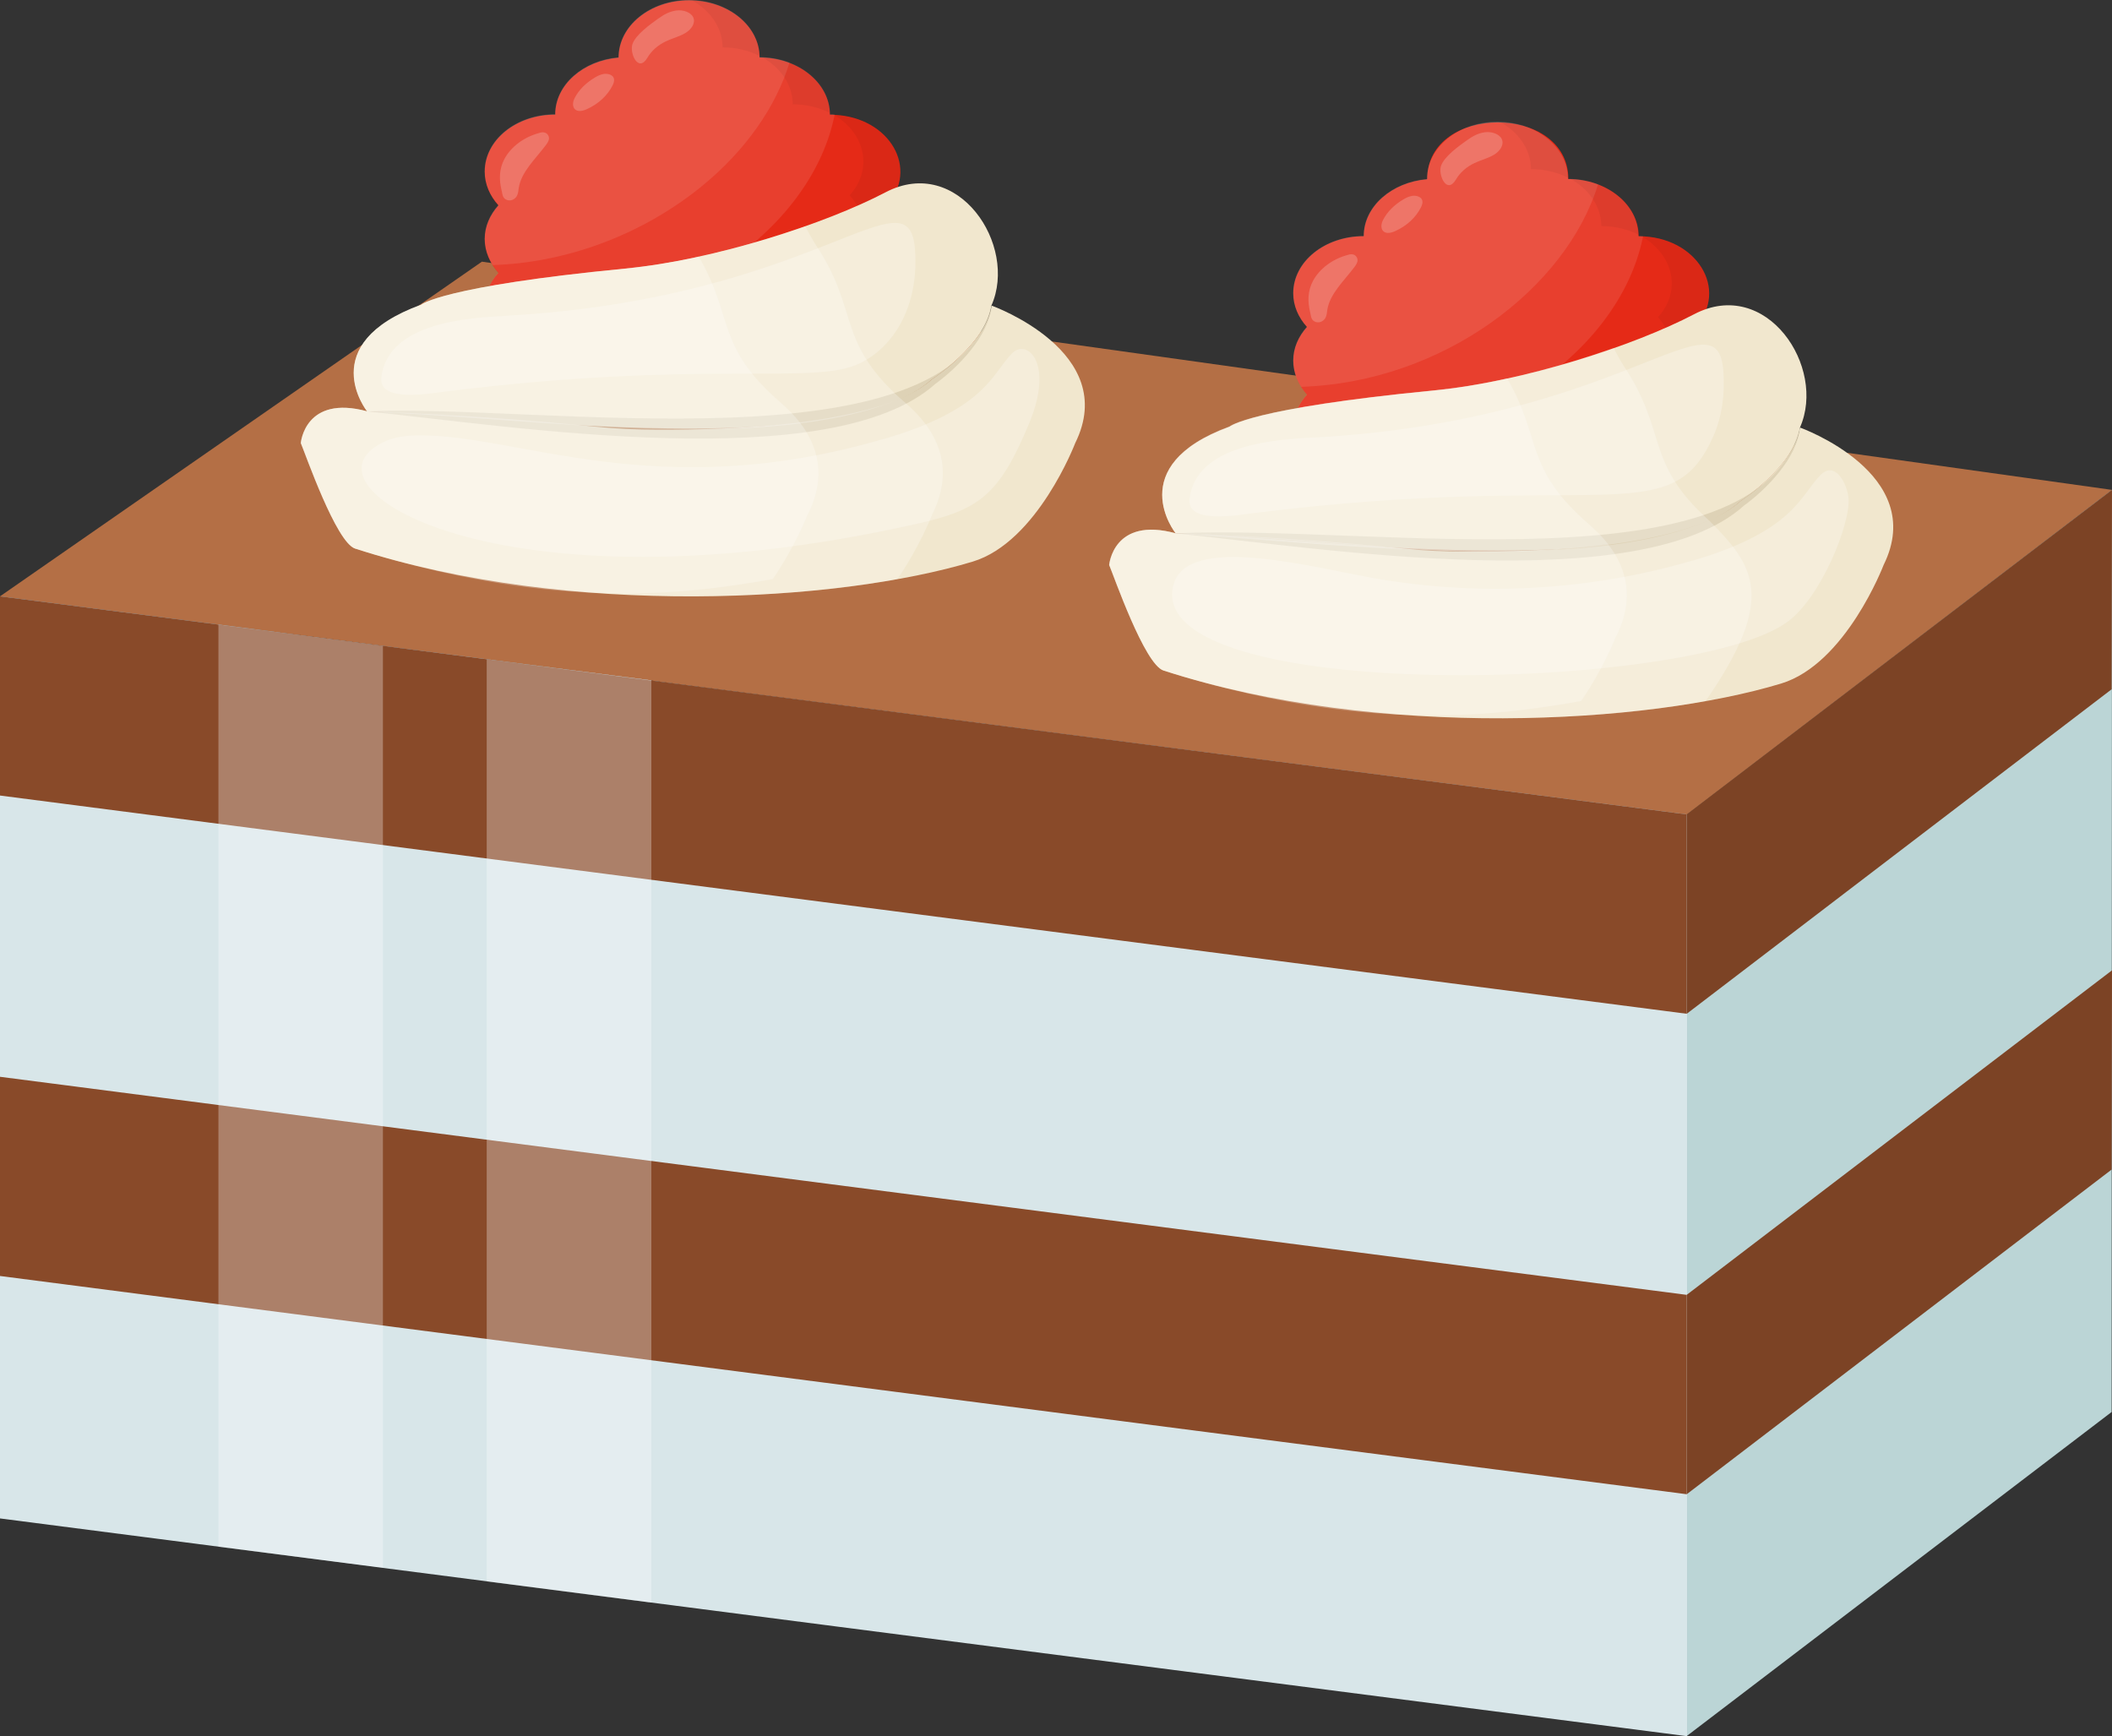 <?xml version="1.0" encoding="UTF-8"?>
<svg xmlns="http://www.w3.org/2000/svg" onmouseup="{ if(window.parent.document.onmouseup) window.parent.document.onmouseup(arguments[0]);}" viewBox="0 0 118.64 97.54" id="Layer_2"><rect x="0" y="0" width="118.64" height="97.54" fill="#333333" stroke="none"/><defs><style>
      .cls-1 {
        opacity: .2;
      }

      .cls-1, .cls-2, .cls-3, .cls-4 {
        fill: #fff;
      }

      .cls-5 {
        fill: #f1e7ce;
      }

      .cls-6 {
        opacity: .05;
      }

      .cls-7 {
        fill: #e52a17;
      }

      .cls-8 {
        fill: #d8e6e9;
      }

      .cls-9 {
        fill: #894a29;
      }

      .cls-2 {
        opacity: .25;
      }

      .cls-3 {
        opacity: .3;
      }

      .cls-10 {
        fill: #cdbe9f;
        opacity: .5;
      }

      .cls-4, .cls-11 {
        opacity: .1;
      }

      .cls-12 {
        fill: #b46f45;
      }

      .cls-13 {
        fill: #bbd5d6;
      }
    </style></defs><g data-name="Layer_1" id="Layer_1-2"><g><polygon data-cppathid="10000" points="0 33.5 94.76 45.76 118.64 27.52 27.07 14.7 0 33.5" class="cls-12"/><path data-cppathid="10001" d="M94.77,45.76v51.75l-.02.02C54.47,92.34,39.55,90.41,0,85.3v-51.8c33.56,4.33-1.09-.11,36.58,4.72v.02l58.16,7.51h.02Z" class="cls-8"/><polygon data-cppathid="10002" points="118.64 27.52 118.62 79.32 94.77 97.51 94.77 45.76 118.64 27.52" class="cls-13"/><polygon data-cppathid="10003" points="94.75 45.75 94.75 56.95 118.62 38.72 118.64 27.52 94.75 45.75" class="cls-9"/><polygon data-cppathid="10004" points="0 33.5 0 44.69 94.75 56.95 94.75 45.75 0 33.5" class="cls-9"/><polygon data-cppathid="10005" points="94.75 72.74 94.75 83.94 118.62 65.7 118.64 54.51 94.75 72.74" class="cls-9"/><polygon data-cppathid="10006" points="94.75 45.75 94.75 56.95 118.62 38.72 118.64 27.52 94.75 45.75" class="cls-11"/><polygon data-cppathid="10007" points="94.75 72.74 94.75 83.94 118.62 65.7 118.64 54.51 94.75 72.74" class="cls-11"/><polygon data-cppathid="10008" points="0 60.49 0 71.68 94.75 83.94 94.75 72.74 0 60.49" class="cls-9"/><polygon data-cppathid="10009" points="21.51 36.29 21.51 88.07 12.27 86.89 12.27 35.08 21.51 36.29" class="cls-3"/><polygon data-cppathid="10010" points="36.59 38.22 36.59 90.03 27.34 88.84 27.34 37.04 36.59 38.22" class="cls-3"/><g><path data-cppathid="10011" d="M95.24,22.16c5.86,6.47-21.07,6.91-22.53,2.31-.05-.14-.06-.28-.06-.41,0-.71.29-1.37.77-1.89-.48-.54-.77-1.2-.77-1.91s.29-1.35.77-1.89c-.48-.53-.77-1.19-.77-1.89,0-1.78,1.77-3.21,3.96-3.21,0-1.67,1.57-3.03,3.56-3.2h0c0-4.26,7.93-4.25,7.93-.01,2.18,0,3.95,1.44,3.95,3.21,3.25,0,5.1,2.99,3.19,5.1.48.54,1,2.67,0,3.8Z" class="cls-7"/><path data-cppathid="10012" d="M92.3,13.27c-1.51,7.54-11.45,13.1-19.6,11.19-.05-.14-.06-.28-.06-.41,0-.71.29-1.37.77-1.89-.12-.14-.23-.28-.32-.43-.28-.45-.45-.95-.45-1.48,0-.7.29-1.35.77-1.89-.48-.53-.77-1.19-.77-1.89,0-1.78,1.77-3.21,3.96-3.21,0-1.67,1.57-3.03,3.56-3.2h0c0-1.78,1.77-3.22,3.96-3.22s3.96,1.44,3.96,3.21c2.11,0,3.95,1.38,3.95,3.21.09,0,.18,0,.26.01Z" class="cls-4"/><path data-cppathid="10013" d="M89.77,10.35c-1.79,5.85-8.74,11.13-16.68,11.38-.28-.45-.45-.95-.45-1.48,0-.7.29-1.35.77-1.89-.48-.53-.77-1.19-.77-1.89,0-1.78,1.77-3.21,3.96-3.21,0-1.67,1.57-3.03,3.56-3.2h0c0-1.78,1.77-3.22,3.96-3.22s3.96,1.44,3.96,3.21c.6,0,1.17.11,1.67.3Z" class="cls-4"/><path data-cppathid="10014" d="M84.25,6.84c2.1.05,3.79,1.44,3.84,3.15-.6-.31-1.32-.49-2.09-.49,0-1.1-.69-2.08-1.75-2.66Z" class="cls-6"/><path data-cppathid="10015" d="M88.22,10.05c2.09.05,3.78,1.43,3.82,3.13-.61-.3-1.32-.48-2.09-.48,0-1.1-.69-2.08-1.74-2.66Z" class="cls-6"/><path data-cppathid="10016" d="M96,20.25c0,.7-.29,1.37-.77,1.91.48.53.77,1.18.77,1.89,0,3.65-14.51,4.41-20.66,2.32,6.83,1.37,18.57.4,18.57-2.87,0-.71-.29-1.37-.77-1.89.48-.54.77-1.2.77-1.9s-.29-1.35-.77-1.89c.48-.53.77-1.19.77-1.89,0-1.1-.68-2.07-1.7-2.66,2.12.08,3.79,1.48,3.79,3.21,0,.7-.29,1.37-.77,1.89.48.54.77,1.19.77,1.89Z" class="cls-6"/><path data-cppathid="10017" d="M82.42,7.87c.29-.21.61-.39.99-.44.38-.05.81.09.95.38.15.32-.1.68-.43.88-.33.2-.74.3-1.1.47-.45.21-.82.54-1.04.92-.52.88-1.02-.27-.84-.77.19-.53.99-1.1,1.48-1.45Z" class="cls-1"/><path data-cppathid="10018" d="M78.82,11.21c.16-.1.33-.18.53-.21.2-.02.42.04.51.18.09.14.04.32-.04.47-.28.56-.79,1.04-1.44,1.33-.69.32-.93-.15-.69-.62.24-.47.63-.85,1.13-1.15Z" class="cls-1"/><path data-cppathid="10019" d="M73.76,15.77c.37-.68,1.09-1.22,1.95-1.45.09-.03.19-.05.28-.03.17.03.27.19.27.33,0,.14-.1.28-.19.4-.58.77-1.37,1.49-1.51,2.39-.02.15-.03.3-.1.44-.11.21-.4.35-.65.19-.17-.11-.17-.32-.21-.48-.15-.61-.15-1.21.16-1.79Z" class="cls-1"/></g><g><path data-cppathid="10020" d="M97.76,28.16s3.05-1.97,3.35-4.14c1.51-3.4-1.88-8.49-5.94-6.37-3.36,1.76-9.59,3.8-14.66,4.29-10.29,1-11.44,2.03-11.44,2.03-6.05,2.21-3.03,5.99-3.03,5.99,7.77.33,26.62,2.82,31.72-1.8Z" class="cls-5"/><path data-cppathid="10021" d="M101.11,24.02c-.31,2.17-3.35,4.14-3.35,4.14-2.83,2.56-11.21,2.85-15.45,2.83-1.15,0-2.29-.05-3.43-.17-6.99-.72-12.83-.86-12.83-.86-3.52-.96-3.74,1.78-3.74,1.78.26.61,1.98,5.58,3.05,5.93,12.09,3.91,27.2,3,34.69.73,3.64-1.1,5.76-6.66,5.76-6.66,2.54-5.13-4.69-7.72-4.69-7.72Z" class="cls-5"/><path data-cppathid="10022" d="M101.11,24.02c-.14,1.71-1.93,3.51-3.18,4.41l.04-.03c-5.84,5.25-23.76,2.4-31.93,1.56,11.21-.52,32.72,3.25,35.07-5.94Z" class="cls-10"/><path data-cppathid="10023" d="M95.82,39.38c-8.29,1.55-20.79,1.38-30.47-1.72-1.06-.34-2.79-5.31-3.05-5.92,0,0,.22-2.74,3.74-1.78,10,.42,22.67,2.38,29.96-.73,2.58,2.58,3.81,4.37-.18,10.14Z" class="cls-2"/><path data-cppathid="10024" d="M90.78,35.74s-.69,1.8-1.96,3.64c-5.24.94-12.12,1.64-22.34-1.37-.36-.11-.74-.23-1.12-.35-1.06-.34-2.79-5.31-3.05-5.92,0,0,.22-2.74,3.74-1.78,0,0,5.84.15,12.83.86,1.15.12,2.29.16,3.43.17,2.07.01,5.11-.05,8.03-.41,1.02,1.32,1.51,3.05.45,5.16Z" class="cls-2"/><path data-cppathid="10025" d="M96,29.23c-7.18,3.05-22.14,1.25-29.96.73,0,0-3.02-3.78,3.03-6,0,0,1.15-1.02,11.44-2.02,3.42-.35,6.92-1.27,10.14-2.39.18.36.37.71.59,1.05,2.47,3.74,1.12,5.33,4.75,8.63Z" class="cls-2"/><path data-cppathid="10026" d="M90.33,30.57c-8.27,1.03-11.47-.03-24.29-.62,0,0-3.02-3.78,3.03-6,0,0,1.15-1.02,11.44-2.02,1.4-.15,2.79-.35,4.15-.68,1.99,3.43.92,5.02,4.62,8.22.37.33.74.69,1.05,1.09Z" class="cls-2"/><path data-cppathid="10027" d="M73.83,24.58c17.47-.97,22.65-8.32,22.98-3.71.09,1.26-.07,2.55-.59,3.69-2.41,5.38-6.32,1.83-25.85,4.27-.82.1-3.72.63-3.55-.8.38-3.12,4.96-3.34,7.01-3.46Z" class="cls-2"/><path data-cppathid="10028" d="M95.07,31.49c-5.65,1.66-11.68,2.02-17.49,1.06-3.7-.62-10.98-2.69-11.68.38-1.52,6.65,29.08,5.97,34.5,2.01,1.91-1.39,3.56-5.54,3.44-6.95-.07-.81-.75-2.13-1.57-1.31-1.14,1.14-1.45,3.13-7.2,4.82Z" class="cls-2"/></g><g><path data-cppathid="10029" d="M49.82,15.32c5.86,6.47-21.07,6.91-22.53,2.31-.05-.14-.06-.28-.06-.41,0-.71.29-1.37.77-1.89-.48-.54-.77-1.2-.77-1.9s.29-1.35.77-1.89c-.48-.53-.77-1.19-.77-1.89,0-1.78,1.77-3.21,3.96-3.21,0-1.67,1.57-3.03,3.56-3.2h0c0-1.78,1.77-3.22,3.96-3.22s3.96,1.44,3.96,3.21c2.18,0,3.95,1.44,3.95,3.21.09,0,.18,0,.26.01,3.12.15,4.77,3.05,2.93,5.09,1.05,1.19,1,2.67,0,3.8Z" class="cls-7"/><path data-cppathid="10030" d="M46.89,6.43c-1.51,7.54-11.45,13.1-19.6,11.19-.17-.5-.04-1.48.71-2.31-.47-.52-.77-1.21-.77-1.9s.29-1.35.77-1.89c-.48-.53-.77-1.19-.77-1.89,0-1.78,1.77-3.21,3.96-3.21,0-1.67,1.57-3.03,3.56-3.2h0c0-1.78,1.77-3.22,3.96-3.22s3.96,1.44,3.96,3.21c2.11,0,3.95,1.38,3.95,3.21.09,0,.18,0,.26.01Z" class="cls-4"/><path data-cppathid="10031" d="M44.35,3.51c-.75,2.46-2.44,4.93-4.95,6.97-3.44,2.79-7.71,4.29-11.73,4.41-.28-.45-.45-.95-.45-1.48,0-.7.29-1.35.77-1.89-.48-.53-.77-1.19-.77-1.89,0-1.78,1.77-3.21,3.96-3.21,0-1.67,1.57-3.03,3.56-3.2h0c0-1.78,1.77-3.22,3.96-3.22s3.96,1.44,3.96,3.21c.6,0,1.17.11,1.67.3Z" class="cls-4"/><path data-cppathid="10032" d="M38.84,0c2.1.05,3.79,1.44,3.84,3.15-.6-.31-1.32-.49-2.09-.49,0-1.1-.69-2.08-1.75-2.66Z" class="cls-6"/><path data-cppathid="10033" d="M42.8,3.21c2.09.05,3.78,1.43,3.82,3.13-.61-.3-1.32-.48-2.09-.48,0-1.1-.69-2.08-1.74-2.66Z" class="cls-6"/><path data-cppathid="10034" d="M49.82,15.32c.48.53.77,1.18.77,1.89,0,3.65-14.51,4.41-20.66,2.32,7.08,1.42,22.45.38,17.8-4.76,1-1.13,1.05-2.61,0-3.8,1.31-1.45.91-3.49-.94-4.55,3.18.11,4.88,3.05,3.03,5.1,1.05,1.19,1,2.67,0,3.8Z" class="cls-6"/><path data-cppathid="10035" d="M37,1.03c.29-.21.61-.39.99-.44.38-.05.81.09.95.38.15.32-.1.68-.43.88-.33.2-.74.3-1.1.47-.45.21-.82.54-1.04.92-.52.88-1.02-.27-.84-.77.19-.53.99-1.1,1.48-1.45Z" class="cls-1"/><path data-cppathid="10036" d="M33.41,4.36c.16-.1.33-.18.53-.21.2-.02.42.04.51.18.09.14.04.32-.04.47-.28.56-.79,1.04-1.44,1.33-.69.32-.93-.15-.69-.62.24-.47.63-.85,1.13-1.15Z" class="cls-1"/><path data-cppathid="10037" d="M28.34,8.92c.37-.68,1.09-1.22,1.95-1.45.09-.03.19-.05.28-.03.17.03.27.19.27.33,0,.14-.1.28-.19.4-.58.77-1.37,1.49-1.51,2.39-.02.15-.03.3-.1.44-.11.21-.4.35-.65.19-.17-.11-.17-.32-.21-.48-.15-.61-.15-1.21.16-1.79Z" class="cls-1"/></g><g><path data-cppathid="10038" d="M52.34,21.31s3.05-1.97,3.35-4.14c1.51-3.4-1.88-8.49-5.94-6.37-3.36,1.76-9.59,3.8-14.66,4.29-10.29,1-11.44,2.03-11.44,2.03-6.05,2.21-3.03,5.99-3.03,5.99,7.77.32,26.62,2.82,31.72-1.8Z" class="cls-5"/><path data-cppathid="10039" d="M55.7,17.17c-.31,2.17-3.35,4.14-3.35,4.14-2.83,2.56-11.21,2.85-15.45,2.83-1.15,0-2.29-.05-3.43-.17-6.99-.72-12.83-.86-12.83-.86-3.52-.96-3.74,1.78-3.74,1.78.26.61,1.98,5.58,3.05,5.93,12.09,3.91,27.2,3,34.69.73,3.64-1.1,5.76-6.66,5.76-6.66,2.54-5.13-4.69-7.72-4.69-7.72Z" class="cls-5"/><path data-cppathid="10040" d="M55.7,17.17c-.14,1.71-1.93,3.51-3.18,4.41l.04-.03c-5.84,5.25-23.76,2.4-31.93,1.56,9.73-.45,32.69,3.37,35.07-5.94Z" class="cls-10"/><path data-cppathid="10041" d="M52.37,28.89s-.69,1.8-1.96,3.64c-8.29,1.55-20.8,1.38-30.47-1.72-1.06-.34-2.79-5.31-3.05-5.92,0,0,.22-2.74,3.74-1.78,0,0,5.84.15,12.83.86,1.15.12,2.29.16,3.43.17,2.07.01,5.11-.05,8.03-.41,2.1-.27,4.13-.69,5.67-1.34.08.08.18.17.28.25,1.62,1.39,2.88,3.48,1.5,6.25Z" class="cls-2"/><path data-cppathid="10042" d="M45.37,28.89s-.69,1.8-1.96,3.64c-5.24.94-12.12,1.64-22.34-1.37-.36-.11-.74-.23-1.12-.35-1.06-.34-2.79-5.31-3.05-5.92,0,0,.22-2.74,3.74-1.78,0,0,5.84.15,12.83.86,1.15.12,2.29.16,3.43.17,2.07.01,5.11-.05,8.03-.41,1.02,1.32,1.51,3.05.45,5.16Z" class="cls-2"/><path data-cppathid="10043" d="M50.59,22.39c-7.39,3.14-20.57,1.09-29.96.73,0,0-3.02-3.78,3.03-6,0,0,1.15-1.02,11.44-2.02,2.79-.29,6.09-.98,10.14-2.39.18.36.37.71.59,1.05,2.47,3.74,1.12,5.33,4.75,8.63Z" class="cls-2"/><path data-cppathid="10044" d="M44.92,23.73c-2.91.36-5.96.42-8.03.41-1.15-.01-2.29-.05-3.43-.17-6.99-.71-12.83-.86-12.83-.86,0,0-3.02-3.78,3.03-6,0,0,1.15-1.02,11.44-2.02,1.4-.15,2.79-.35,4.15-.68,2,3.43.92,5.02,4.62,8.22.37.33.74.69,1.05,1.09Z" class="cls-2"/><path data-cppathid="10045" d="M28.42,17.74c17.47-.97,22.65-8.32,22.98-3.71.23,3.19-1.21,5.48-3.12,6.39-2.62,1.25-8.63-.25-23.31,1.58-.82.1-3.72.63-3.55-.8.38-3.12,4.96-3.34,7.01-3.46Z" class="cls-2"/><path data-cppathid="10046" d="M49.66,24.65c-12.71,3.73-20.56-.25-26.12-.19-.62,0-1.26.06-1.83.3-5.66,2.43,6.2,10,29.86,4.65,3.45-.78,4.57-1.62,6.23-5.6,1.44-3.43-.11-4.8-.94-3.97-1.14,1.14-1.45,3.13-7.2,4.82Z" class="cls-2"/></g></g></g></svg>